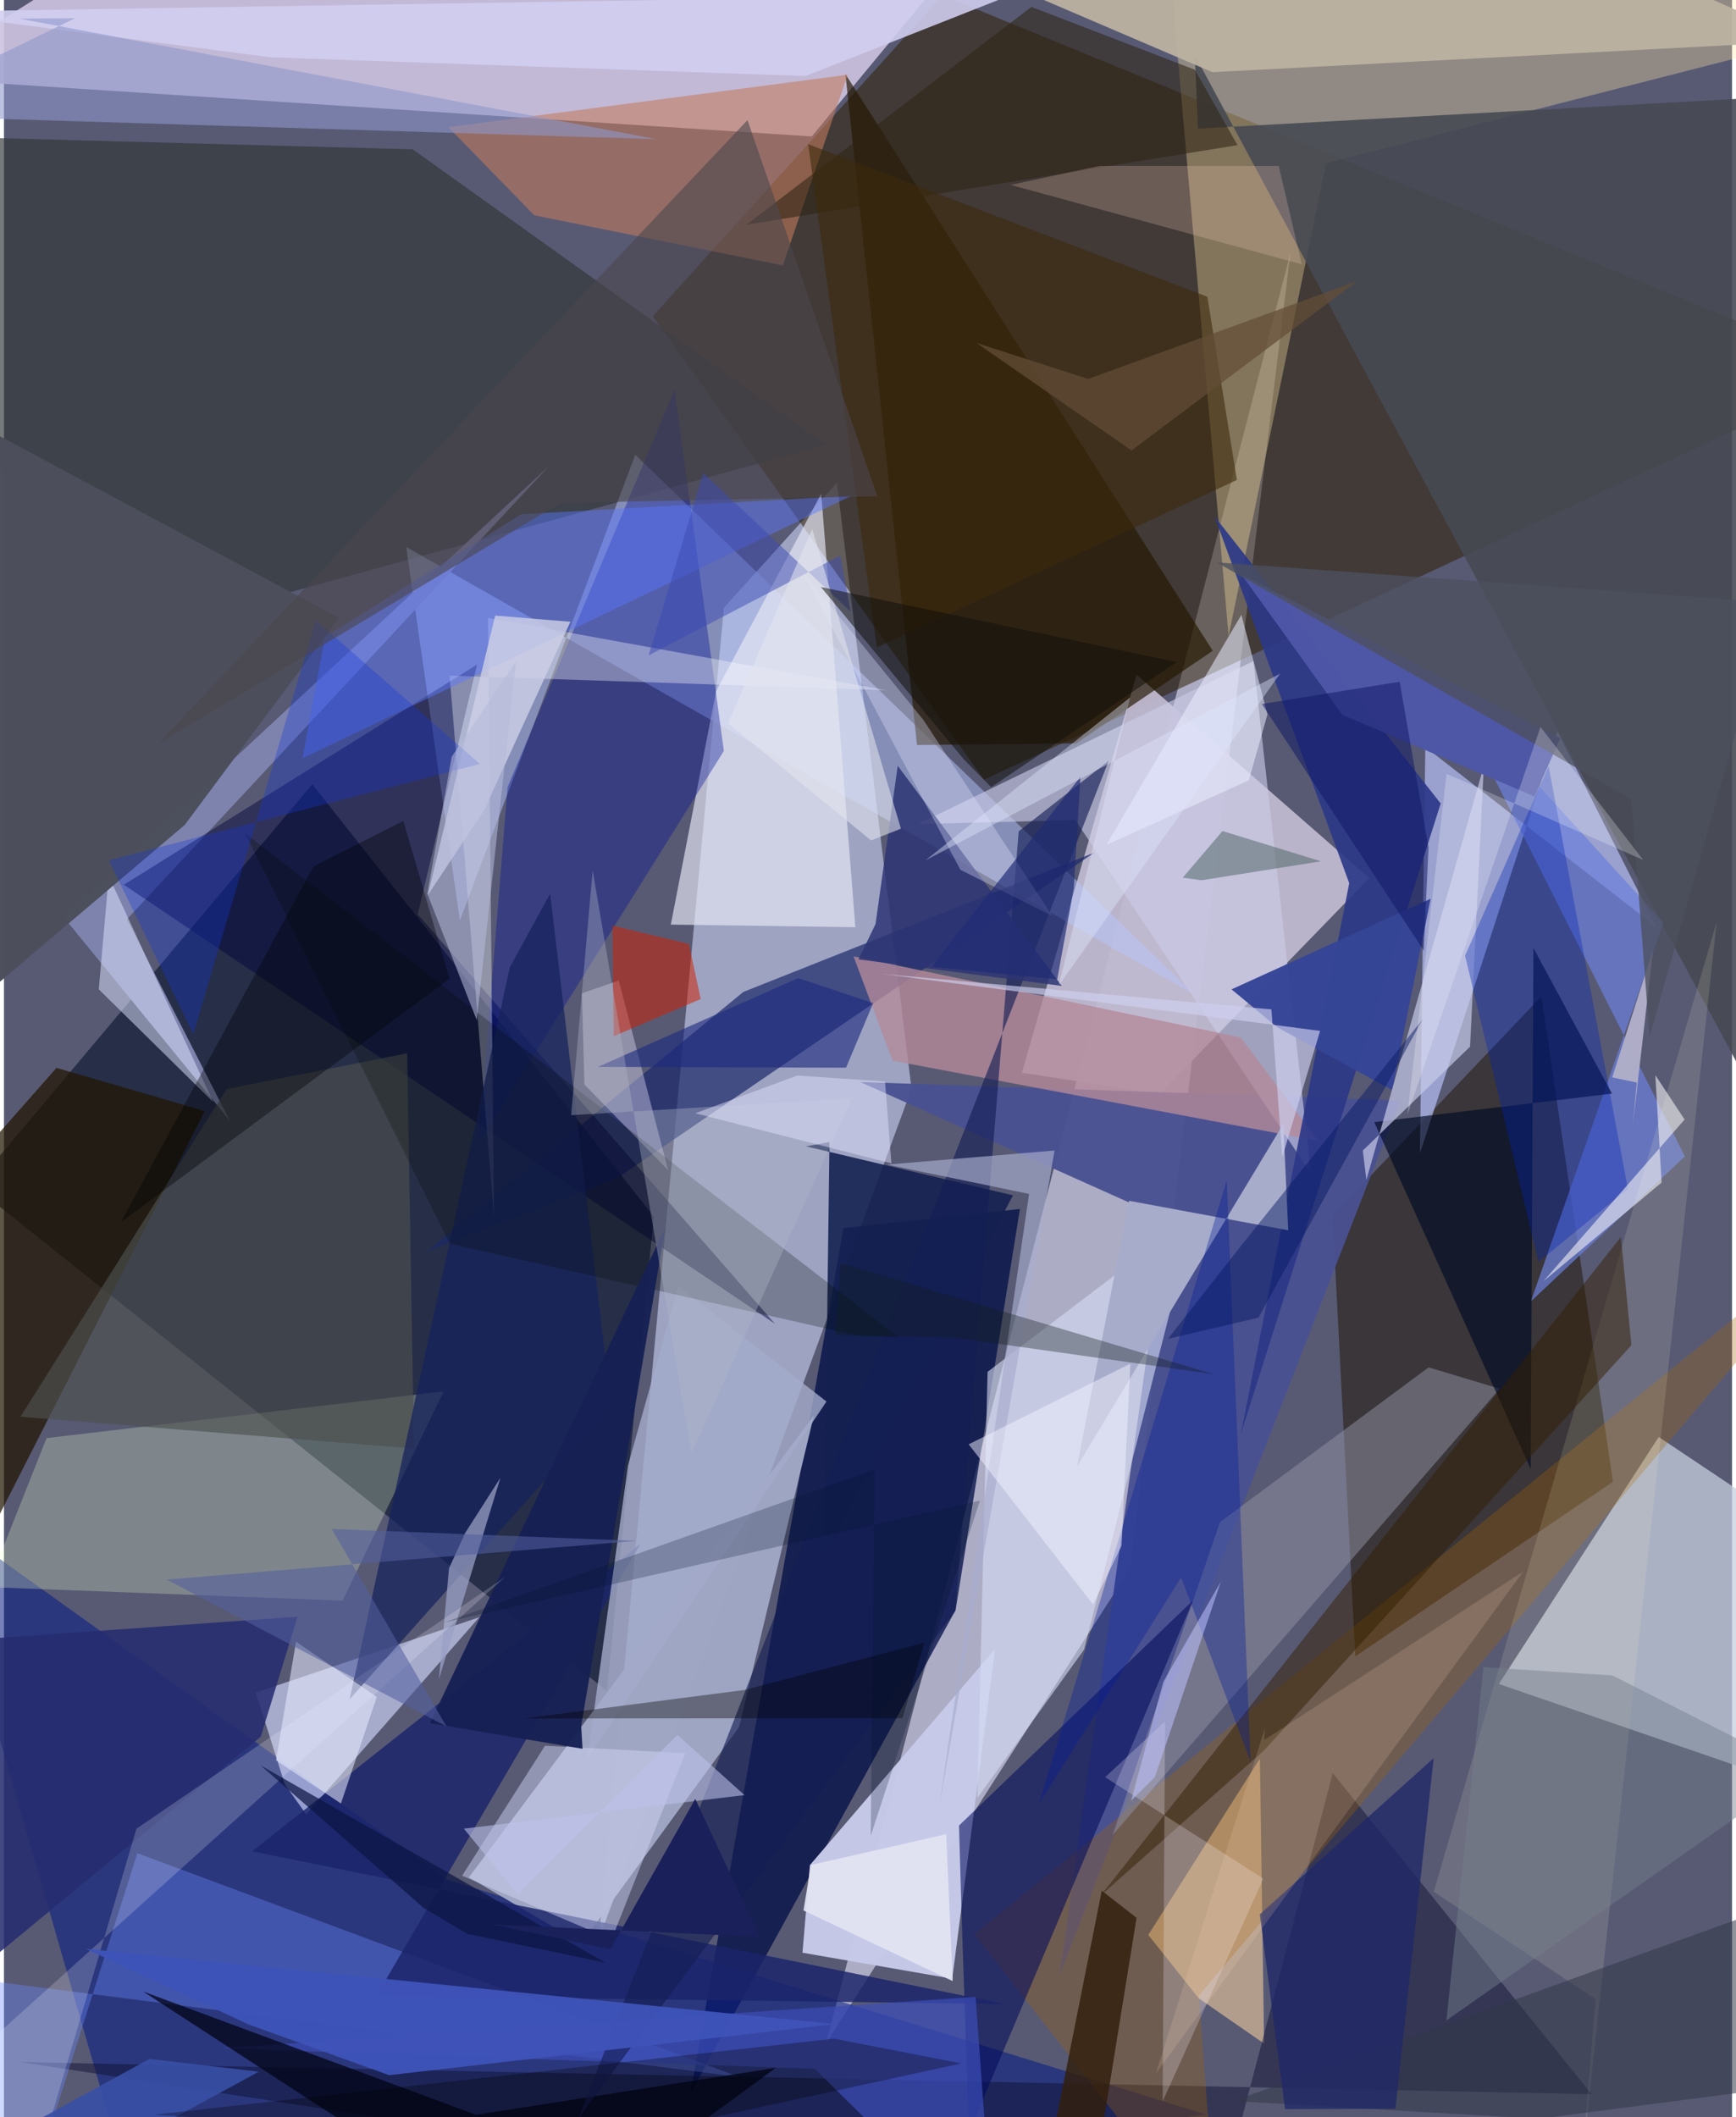 <svg xmlns="http://www.w3.org/2000/svg" width="228" height="278" viewBox="0 0 836 1024"><path fill="#585a74" d="M0 0h836v1024H0z"/><path fill="#c7c5de" fill-opacity=".761" d="M544.843 758.557L397.704 988.17l65.936-251.664 158.708-614.152z"/><path fill="#c0c8e8" fill-opacity=".659" d="M402.93 233.494l-54.637 60.433-60.557 644.234L439.06 526.578z"/><path fill="#ccc2e0" fill-opacity=".91" d="M390.775 65.998l55.609-67.21-424.1-3.78-67.87 42.565z"/><path fill="#2f1f00" fill-opacity=".529" d="M474.12 377.109l-160.252-224.16L454.022-2.296 898 179.74z"/><path fill="#08122c" fill-opacity=".616" d="M314.39 588.401L149.146 379.3-14.445 573.76l306.121 244.058z"/><path fill="#c0bad0" fill-opacity=".941" d="M492.43 518.832l66.698 10.345 101.363-104.492-112.56-98.369z"/><path fill="#c6d0df" fill-opacity=".741" d="M885.359 870.224l-16.163-129.289-68.663-45.93-77.342 119.477z"/><path fill="#ffe7a4" fill-opacity=".341" d="M592.455 307.6L559.991-62 898 12.805 639.64 78.94z"/><path fill="#010e46" fill-opacity=".753" d="M460.396 778.73l-128.273 233.71 74.02-418.45 85.343-9.25z"/><path fill="#271e13" fill-opacity=".604" d="M653.75 801.116L642.749 588.02 743.79 481.925l34.599 234.747z"/><path fill="#303536" fill-opacity=".659" d="M-61.759 65.223l259.53 7.017 200.03 142.965L31.803 315.712z"/><path fill="#c7cae8" fill-opacity=".976" d="M389.897 902.065l89.622-104.536-20.782 159.51-72.43-12.58z"/><path fill="#081c82" fill-opacity=".553" d="M214.968 909.314L-33.725 731.305 68.62 1086l512.977-63.237z"/><path fill="#9fa6c3" fill-opacity=".996" d="M391.834 684.578L355.61 835.39l-76.248 104.56-54.434-31.946z"/><path fill="#b7c6ff" fill-opacity=".478" d="M575.738 480.817L194.595 264.553l25.973 180.639 84.832-225.21z"/><path fill="#bbc5fb" fill-opacity=".663" d="M687.616 361.274l111.674 87.05-47.741-94.52-66.537 203.988z"/><path fill="#1b286a" fill-opacity=".702" d="M527.564 412.335l-169.841 67.42-152.954 125.383 92.35-35.628z"/><path fill="#d0d7fb" fill-opacity=".647" d="M135.859 862.965l-14.024-44.325 108.128-36.445-83.761 95.356z"/><path fill="#495191" fill-opacity=".957" d="M562.188 589.612l-147.901-66.266 261.136 8.88-164.737 423.229z"/><path fill="#7e83ae" d="M109.133 541.834l-80.298-98.297 234.992-218.264L59.49 444.601z"/><path fill="#e7e8f5" fill-opacity=".663" d="M395.38 238.747l-50.882 95.626-21.894 112.826 89.282 1.255z"/><path fill="#e7fbc8" fill-opacity=".275" d="M163.79 774.161l48.894-101.163L20.61 695.56-7.983 767.6z"/><path fill="#f8d0a0" fill-opacity=".561" d="M577.974 966.498l31.643 21.903-2.017-137.868-53.99 85.325z"/><path fill="#cbcbe5" fill-opacity=".631" d="M518.298 396.64l-76.109 1.95 162.243-78.83 27.911 247.922z"/><path fill="#464a53" fill-opacity=".898" d="M898 44.548L577.63 62.199l-1.532-35.564L898 624.92z"/><path fill="#261900" fill-opacity=".675" d="M407.068 35.82l34.649 324.539 77.023-.83 66.044-44.768z"/><path fill="#201600" fill-opacity=".722" d="M25.403 516.492l71.76 20.86-130.811 257.167L-62 615.609z"/><path fill="#0d1030" fill-opacity=".478" d="M768.059 1012.89L8.069 997.35 582.733 1086l60.098-228.405z"/><path fill="#00033b" fill-opacity=".451" d="M228.844 321.442l-28.662 120.793 172.836 198.059L58.02 427.915z"/><path fill="#c27c5c" fill-opacity=".576" d="M408.173 36.14L215.006 61.516l41.579 42.625 120.212 24.231z"/><path fill="#000e96" fill-opacity=".369" d="M243.62 380.746l80.832-192.34L348.277 363.2 229.765 552.825z"/><path fill="#a36200" fill-opacity=".306" d="M578.08 965.213L587.162 1086 469.415 935.46 898 588.172z"/><path fill="#6c7fda" fill-opacity=".71" d="M802.748 446.247l-64.106 183.244 74.56-70.188-114.78-227.597z"/><path fill="#b48a9a" fill-opacity=".8" d="M429.866 513.002l205.968 38.85-37.523-50.067-187.308-39.24z"/><path fill="#6a88fe" fill-opacity=".369" d="M355.652 1004.554L64.532 896.337 4.426 1086-62 951.078z"/><path fill="#00095a" fill-opacity=".561" d="M462.032 882.952l1.335 46.003 3.52 102.411 108.35-257.318z"/><path fill="#d5dbf4" fill-opacity=".612" d="M522.555 797.852l53.513-210.495-100.215 76.145-4.97 206.115z"/><path fill="#1b256a" fill-opacity=".831" d="M180.223 965.274l304.063 4.023-364.258-73.876L307.96 746.658z"/><path fill="#f8fbff" fill-opacity=".361" d="M426.834 333.854l-211.232-7.072 21.461 261.706-2.918-289.64z"/><path fill="#2c3888" fill-opacity=".914" d="M650.803 427.157l-65.18-177.424 109.427 138.87-96.675 305.005z"/><path fill="#142050" fill-opacity=".89" d="M488.129 578.148l-100.13-23.703 11.376-2.065-2.673 200.088z"/><path fill="#9291a4" fill-opacity=".51" d="M723.618 671.674l-34.414-10.327-100.92 74.811-51.977 151.417z"/><path fill="#bdb3a2" fill-opacity=".925" d="M691.123-59.796l181.013 79.693-287.532 15.004-125.406-53.685z"/><path fill="#4e504f" fill-opacity=".651" d="M7.983 685.24l190.372 15.38-3.293-191.181-87.382 17.342z"/><path fill="#5b77fe" fill-opacity=".459" d="M144.438 366.766l265.524-126.953-159.705 8.898-94.951 59.402z"/><path fill="#010a23" fill-opacity=".655" d="M738.586 710.434l-75.698-167.698 115.017-13.815-37.984-70.397z"/><path fill="#16235d" fill-opacity=".737" d="M264.214 432.222l-19.48 35.616-77.514 354.046L293.753 680.04z"/><path fill="#a7acca" d="M621.292 595.054l-2.37-51.492-99.83 165.815 25.204-128.585z"/><path fill="#e0e6ff" fill-opacity=".506" d="M101.216 533.001l-55.33-54.484 5.52-62.966.932 11.78z"/><path fill="#eee8ff" fill-opacity=".384" d="M321.318 566.007l-40.503-41.459-1.217-44.116 17.83-6.19z"/><path fill="#fef1c7" fill-opacity=".133" d="M769.98 966.95l-78.292-51.967 136.86-469.045-65.142 600.744z"/><path fill="#d1cef0" fill-opacity=".89" d="M128.915 27.72l258.894 9.06L487.878-2.713-39.329 5.739z"/><path fill="#a4abca" fill-opacity=".8" d="M326.23 622.107l71.673 55.759-115.644 172.696 19.647-141.848z"/><path fill="#3c4cb5" fill-opacity=".725" d="M392.256 1000.6l86.453 85.4-8.638-120.19-365.163 24.851z"/><path fill="#000414" fill-opacity=".725" d="M373.414 1000.135l-145.019 22.75L67.29 963.21 256.052 1086z"/><path fill="#321d00" fill-opacity=".482" d="M530.548 916.813L782.24 598.269l5.065 52.382L609.63 846.6z"/><path fill="#141e55" fill-opacity=".627" d="M460.251 779.103l30.655-377.02 43.521-34.092-256.468 656.447z"/><path fill="#d3d6f7" fill-opacity=".471" d="M329.593 847.968l-67.847-3.606-40.123 62.865 72.348 30.786z"/><path fill="#321f0d" fill-opacity=".827" d="M500.82 1066.393l27.026-14.58 20.077-124.243-16.83-13.117z"/><path fill="#4d505c" fill-opacity=".996" d="M-51.998 184.178L-62 525.804 87.472 398.967l74.59-100.093z"/><path fill="#000c00" fill-opacity=".243" d="M116.685 403.072l316.019 243.614-19.363-.62-197.629-44.527z"/><path fill="#364597" fill-opacity=".969" d="M615.93 496.844l55.648 30.398 18.612-92.544-96.321 43.817z"/><path fill="#c8cbe8" fill-opacity=".69" d="M709.254 506.234l-51.882 50.257 1.746 14.205 56.801-200.247z"/><path fill="#0025b4" fill-opacity=".345" d="M706.832 462.23l35.501 148.135 43.265-35.367-38.338-204.416z"/><path fill="#4e57a6" fill-opacity=".992" d="M740.413 385.192l-92.888-39.441-48.78-67.785 154.151 79.119z"/><path fill="#162054" fill-opacity=".957" d="M206.043 833.435l113.914-239.764-40.706 241.125.652 11.025z"/><path fill="#8f98cb" fill-opacity=".588" d="M-62 55.667L34.352 8.84l-26.705.182 307.899 58.281z"/><path fill="#cccfe5" fill-opacity=".816" d="M205.01 432.992l27.146-40.934 41.874-91.334-36.398-2.99z"/><path fill="#d12002" fill-opacity=".522" d="M331.379 456.531l5.667 26.675-42.032 17.958-.662-53.464z"/><path fill="#252c6f" fill-opacity=".863" d="M-62 993.703l186.226-153.694 17.816-58.05L-62 796.433z"/><path fill="#031d98" fill-opacity=".361" d="M603.09 852.07l-33.597-89.16-68.81 109.668 90.862-301.704z"/><path fill="#99a0c5" fill-opacity=".737" d="M223.094 741.497l-7.785 17.01-4.894 53.699 29.776-97.485z"/><path fill="#2e2415" fill-opacity=".565" d="M576.075 33.697l-79.01-30.36-137.92 105.355 237.61-38.48z"/><path fill="#2d3474" fill-opacity=".847" d="M421.653 446.927l-8.24 17.102 98.323 12.824-79.36-106.467z"/><path fill="#3c290b" fill-opacity=".588" d="M582.162 143.532L389.087 69.764l33.162 243.391 174.208-81.009z"/><path fill="#f3f2fd" fill-opacity=".208" d="M64.09 884.487l178.408-121.806-299.14 269.262 71.668 18.495z"/><path fill="#eaedff" fill-opacity=".541" d="M611.243 345.494l-9.014 31.938L533.3 408.67l65.345-111.336z"/><path fill="#f3f2f4" fill-opacity=".592" d="M801.93 571.96l-3.035-51.929 14.154 21.429-68.314 78.245z"/><path fill="#fbf4ff" fill-opacity=".239" d="M609.232 908.638l-76.5-49.051 28.985-27.05-1.191 183.85z"/><path fill="#b0aec9" fill-opacity=".976" d="M789.908 523.604l-11.87-2.516 19.74-61.67-9.768 84.635z"/><path fill="#2e4e46" fill-opacity=".408" d="M579.38 425.737l-9.12-1.239 19.237-22.555 47.63 14.64z"/><path fill="#1d2b80" fill-opacity=".62" d="M384.2 473.064l36.3 12.105-13.127 31.233-120.022-.387z"/><path fill="#ffd2c4" fill-opacity=".227" d="M627.873 127.876l-140.83-38.44 42.94-9.19 86.715.021z"/><path fill="#333849" fill-opacity=".545" d="M861.076 920.21L898 1004.6l-155.42 20.175-147.795-8.585z"/><path fill="#a8adcd" fill-opacity=".667" d="M495.937 577.45l-68.713-14.176 81.044-6.815-55.75 316.964z"/><path fill="#e1e5ff" fill-opacity=".337" d="M462.697 420.7l44.524 22.406-62.472-94.945-58.969-72.5z"/><path fill="#3e53b8" fill-opacity=".965" d="M118.245 979.104l68.07 24.587 215.78-24.727-362.39-36.354z"/><path fill="#000200" fill-opacity=".369" d="M434.683 830.996l10.658-36.488-87.114 22.872-107.04 13.81z"/><path fill="#e6eafd" fill-opacity=".557" d="M131.605 851.421l31.409 20.883 17.36-51.565-39.084-26.711z"/><path fill="#1336d6" fill-opacity=".322" d="M91.606 500.24l59.19-200.285 79.43 69.545-179.459 46.603z"/><path fill="#b0b7c6" fill-opacity=".369" d="M410.29 531.206l-135.912 8.173 10.42-118.455 47.805 281.956z"/><path fill="#000406" fill-opacity=".376" d="M193.23 397.063l-43.413 21.903-93.319 172.256 159.057-117.839z"/><path fill="#ced0ef" fill-opacity=".655" d="M618.415 559.697l18.296-61.088-211.903-27.568 188.355 17.175z"/><path fill="#4b474d" fill-opacity=".6" d="M74.015 360.158L359.7 58.114l62.84 181.913-153.524 3.294z"/><path fill="#1f2768" fill-opacity=".773" d="M673.146 1019.957l-53.4.156-12.191-94.217 84.111-75.553z"/><path fill="#081863" fill-opacity=".471" d="M599.023 601.83l87.396-108.952-79.548 144.449-43.763 10.232z"/><path fill="#0e1764" fill-opacity=".514" d="M686.852 459.795l2.314-49.878-13.973-80.183-66.643 10.776z"/><path fill="#b5bada" fill-opacity=".565" d="M204.79 432.217l23.937 61.209 18.993-173.442-31.098 46.011z"/><path fill="#fadab8" fill-opacity=".157" d="M609.646 841.591l.375-5.767-52.758 167.005 177.725-242.744z"/><path fill="#76808c" fill-opacity=".463" d="M697.799 977.223l17.968-170.895 62.445 4.06 91.37 46.39z"/><path fill="#3b49b3" fill-opacity=".494" d="M311.87 316.995l92.735-48.331 4.946 27.134-71.287-67.11z"/><path fill="#e3e3fe" fill-opacity=".478" d="M426.228 523.104l3.095 39.574-94.909-24.213 49.348-18.26z"/><path fill="#131d1f" fill-opacity=".353" d="M459.587 646.898l125.762 17.784-180.491-53.766-2.655 34.833z"/><path fill="#384fa4" fill-opacity=".914" d="M123.31 1001.995l-52.955-6.151L-62 1068.232l86.29-12.444z"/><path fill="#f1f2ff" fill-opacity=".498" d="M526.886 776.083l-60.196-77.51 78.213-39.025-4.236 88.1z"/><path fill="#03142a" fill-opacity=".239" d="M472.152 725.78l-52.84 162.197 1.91-177.2-208.572 74.05z"/><path fill-opacity=".294" d="M401.585 986.012l61.53 11.997-176.236 38.294-214.095-13.502z"/><path fill="#4d505e" fill-opacity=".788" d="M586.706 272.015l268.845 19.419-59.44 209.818-8.845-114.747z"/><path fill="#0c1543" fill-opacity=".722" d="M124.154 853.86l78.84 68.892 21.188 12.588 66.737 13.937z"/><path fill="#634d36" fill-opacity=".725" d="M470.485 165.877l54.041 17.404 130.065-47.287-109.095 81.872z"/><path fill="#e2e4ed" fill-opacity=".569" d="M433.92 400.809l-14.428 5.682-69.161-56.698 40.668-94.067z"/><path fill="#f7f8ff" fill-opacity=".251" d="M697.882 374.256l95.094 41.631-49.637-64.278-64.408 187.634z"/><path fill="#bdc2ff" fill-opacity=".549" d="M560.868 813.395l27.859-48.482-31.942 94.603-11.506 11.41z"/><path fill="#e2e3f1" fill-opacity=".941" d="M458.963 958.19l-72.184-34.176 3.634-22 65.41-14.872z"/><path fill="#100f0b" fill-opacity=".522" d="M477.584 380.729l89.75-60.503-172.127-36.313 69.032 83.23z"/><path fill="#bcc2e8" fill-opacity=".58" d="M325.815 839.119l32.448 29.11-135.773 16.216 26.004 31.902z"/><path fill="#1a205a" d="M293.402 942.753l-57.64-12.004 129.783 6.054-31.12-66.74z"/><path fill="#535f9f" fill-opacity=".569" d="M158.535 739.5l147.384 5.772-227.246 18.7 135.404 71.035z"/><path fill="#202b74" fill-opacity=".682" d="M509.542 473.698l8.01-44.072 3.229-53.944-72.075 91.93z"/><path fill="#dfe6fc" fill-opacity=".412" d="M617.357 325.807l-171.565 90.32 99.002-78.818-34.52 139.312z"/></svg>
